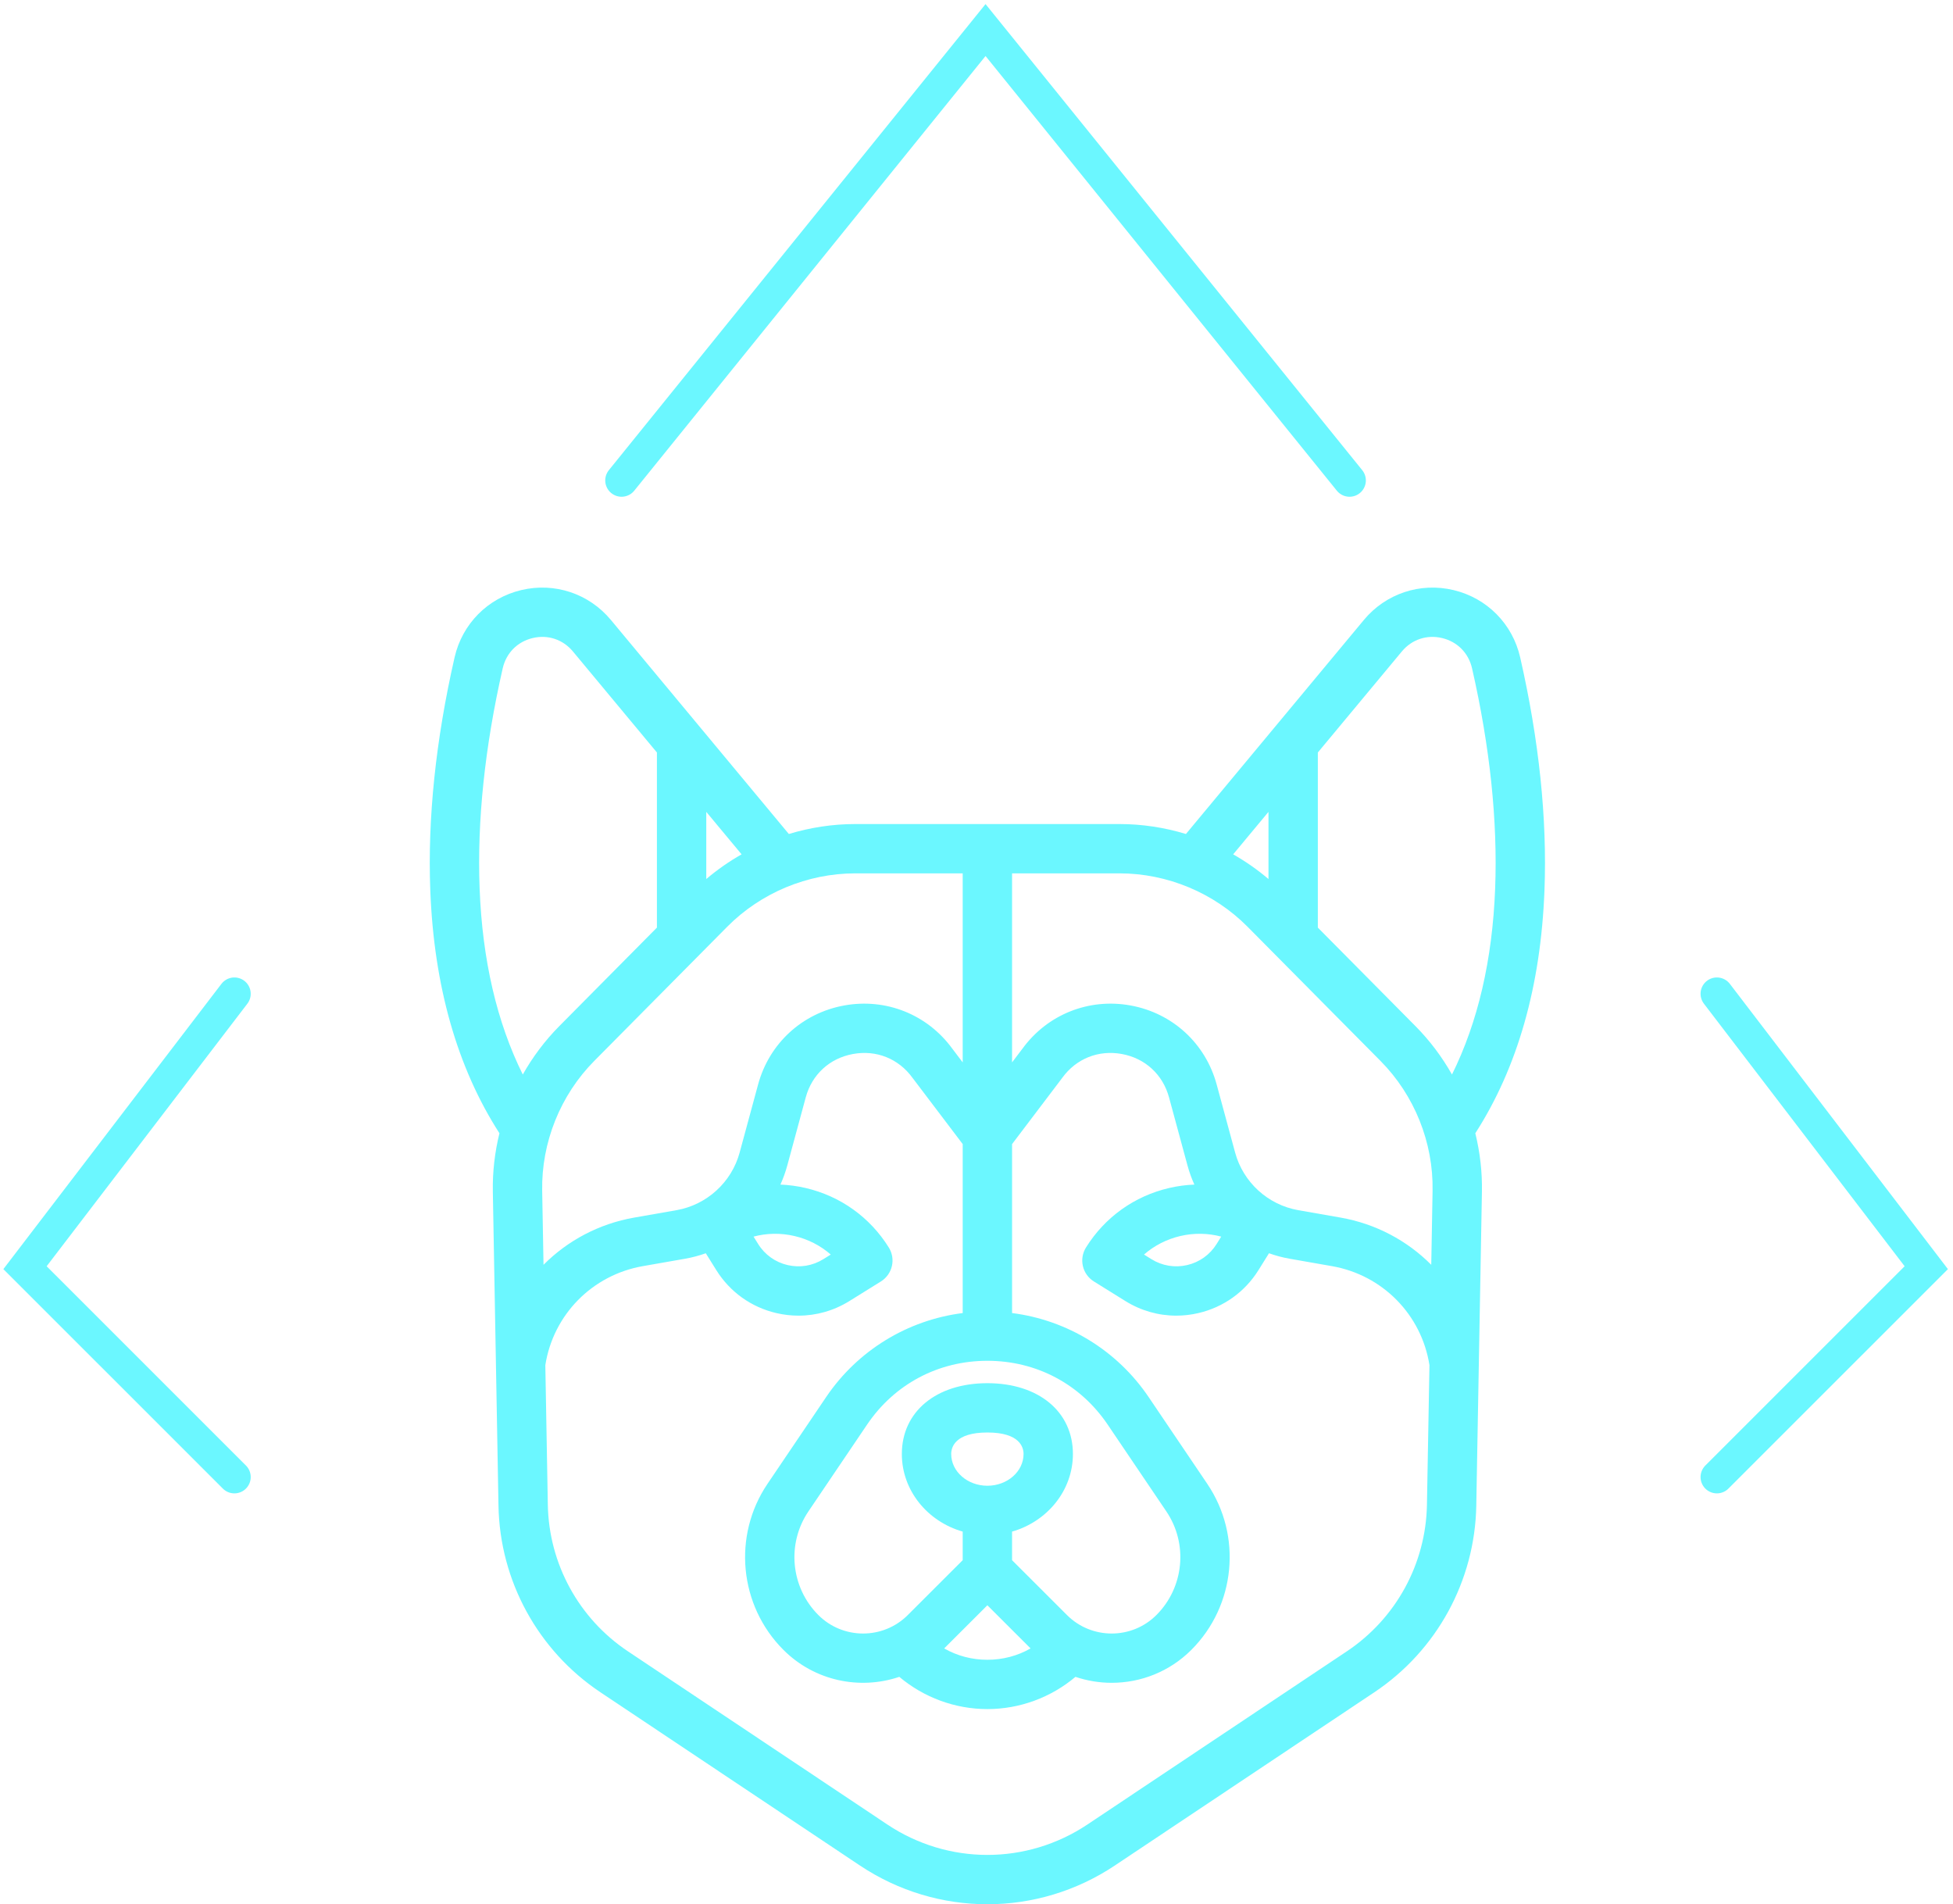 <?xml version="1.0" encoding="UTF-8"?>
<svg width="359px" height="350px" viewBox="0 0 359 350" version="1.1" xmlns="http://www.w3.org/2000/svg" xmlns:xlink="http://www.w3.org/1999/xlink">
    <!-- Generator: Sketch 50.2 (55047) - http://www.bohemiancoding.com/sketch -->
    <title>Logo</title>
    <desc>Created with Sketch.</desc>
    <defs></defs>
    <g id="Page-1" stroke="none" stroke-width="1" fill="none" fill-rule="evenodd">
        <g id="Logo" transform="translate(4, 5)">
            <g id="malamute" transform="translate(75, 103)" fill="#6BF7FF" fill-rule="nonzero">
                <path d="M200.438,12.823 C199.032,6.663 194.34,1.925 188.193,0.458 C182.056,-1.006 175.738,1.098 171.705,5.948 L138.997,45.287 C135.057,44.09 130.937,43.459 126.782,43.459 L78.218,43.459 C74.063,43.459 69.944,44.09 66.003,45.287 L33.295,5.948 C29.262,1.098 22.943,-1.006 16.807,0.458 C10.66,1.925 5.968,6.663 4.562,12.823 C1.092,28.033 -0.411,42.444 0.096,55.655 C0.77,73.244 5.051,88.243 12.807,100.291 C11.949,103.784 11.527,107.391 11.593,111.023 L12.631,168.755 C12.879,182.555 19.885,195.371 31.373,203.04 L79.059,234.871 C86.179,239.623 94.339,242 102.5,242 C110.661,242 118.821,239.623 125.941,234.871 L173.627,203.04 C185.115,195.371 192.121,182.555 192.369,168.755 L193.407,111.023 C193.473,107.391 193.051,103.784 192.193,100.291 C199.949,88.243 204.23,73.244 204.904,55.655 C205.411,42.444 203.908,28.033 200.438,12.823 Z M154.173,41.22 L154.173,53.567 C152.152,51.849 149.976,50.332 147.68,49.028 L154.173,41.22 Z M150.318,62.33 L174.759,86.993 C181.005,93.295 184.496,101.994 184.336,110.861 L184.092,124.469 C179.677,120.034 173.913,116.927 167.405,115.789 L159.647,114.429 C154.077,113.454 149.523,109.303 148.045,103.856 L144.648,91.329 C142.601,83.783 136.547,78.219 128.848,76.808 C121.165,75.401 113.545,78.441 108.948,84.745 L107.037,87.266 L107.037,52.522 L126.782,52.522 C135.562,52.522 144.14,56.097 150.318,62.33 Z M145.483,119.288 L144.635,120.648 C143.408,122.618 141.485,123.993 139.221,124.519 C136.958,125.046 134.626,124.659 132.652,123.432 L131.291,122.586 C133.182,120.935 135.461,119.762 137.977,119.177 C140.493,118.592 143.057,118.64 145.483,119.288 Z M102.5,165.078 C98.833,165.078 95.849,162.46 95.849,159.242 C95.849,158.055 96.497,155.291 102.5,155.291 C108.503,155.291 109.15,158.054 109.15,159.242 C109.151,162.46 106.167,165.078 102.5,165.078 Z M102.5,187.046 L110.441,194.978 C108.059,196.341 105.349,197.064 102.5,197.064 C99.651,197.064 96.941,196.341 94.559,194.978 L102.5,187.046 Z M117.133,188.846 L107.036,178.761 L107.036,173.506 C113.501,171.657 118.223,165.963 118.223,159.242 C118.223,151.459 111.905,146.228 102.5,146.228 C93.095,146.228 86.776,151.458 86.776,159.242 C86.776,165.963 91.499,171.657 97.964,173.506 L97.964,178.76 L87.867,188.846 C83.336,193.372 75.963,193.372 71.433,188.846 C66.346,183.764 65.575,175.753 69.601,169.797 L80.375,153.856 C85.42,146.391 93.485,142.111 102.501,142.111 C111.516,142.111 119.58,146.391 124.625,153.856 L135.399,169.797 C139.425,175.753 138.654,183.764 133.567,188.846 C129.036,193.372 121.663,193.372 117.133,188.846 Z M97.964,52.522 L97.964,87.267 L96.053,84.745 C91.456,78.442 83.836,75.401 76.152,76.809 C68.454,78.219 62.399,83.783 60.353,91.33 L56.956,103.856 C55.477,109.304 50.923,113.454 45.353,114.43 L37.597,115.789 C31.088,116.927 25.323,120.034 20.909,124.469 L20.664,110.861 C20.505,101.994 23.995,93.294 30.241,86.993 L54.683,62.33 C60.86,56.097 69.438,52.522 78.218,52.522 L97.964,52.522 Z M67.023,119.177 C69.539,119.761 71.818,120.934 73.709,122.586 L72.348,123.432 C70.375,124.659 68.043,125.045 65.779,124.519 C63.515,123.993 61.592,122.618 60.365,120.648 L59.517,119.288 C61.943,118.64 64.508,118.592 67.023,119.177 Z M50.827,53.567 L50.827,41.22 L57.32,49.028 C55.024,50.333 52.848,51.849 50.827,53.567 Z M9.162,55.308 C8.686,42.89 10.115,29.273 13.408,14.838 C14.05,12.023 16.109,9.943 18.915,9.273 C21.711,8.606 24.477,9.528 26.316,11.739 L41.755,30.308 L41.755,62.493 L23.793,80.617 C21.16,83.274 18.921,86.271 17.098,89.494 C12.336,79.898 9.666,68.445 9.162,55.308 Z M168.586,195.505 L120.901,227.336 C109.723,234.797 95.277,234.797 84.1,227.336 L36.415,195.505 C27.397,189.486 21.897,179.425 21.702,168.593 L21.241,142.917 C22.698,133.638 29.859,126.344 39.164,124.716 L46.922,123.357 C48.232,123.127 49.507,122.786 50.738,122.348 L52.663,125.437 C55.172,129.463 59.1,132.272 63.724,133.347 C65.072,133.661 66.433,133.815 67.785,133.815 C71.065,133.815 74.289,132.902 77.143,131.127 L82.925,127.532 C83.946,126.896 84.673,125.882 84.946,124.712 C85.219,123.541 85.015,122.31 84.379,121.29 C80.909,115.722 75.475,111.837 69.08,110.35 C67.544,109.994 65.997,109.789 64.455,109.726 C64.961,108.604 65.386,107.436 65.714,106.227 L69.111,93.7 C70.252,89.492 73.497,86.51 77.79,85.724 C82.084,84.937 86.176,86.575 88.737,90.105 C88.756,90.13 88.774,90.155 88.793,90.18 L97.965,102.284 L97.965,133.337 C87.826,134.626 78.662,140.196 72.856,148.785 L62.082,164.726 C55.63,174.272 56.865,187.111 65.018,195.255 C70.768,200.998 79.084,202.645 86.311,200.204 C90.813,203.995 96.553,206.127 102.501,206.127 C108.449,206.127 114.189,203.995 118.691,200.203 C120.846,200.931 123.098,201.299 125.351,201.299 C130.65,201.299 135.949,199.285 139.984,195.255 C148.137,187.111 149.372,174.271 142.92,164.726 L132.146,148.785 C126.341,140.196 117.176,134.626 107.038,133.337 L107.038,102.284 L116.21,90.179 C116.228,90.155 116.247,90.129 116.265,90.104 C118.827,86.575 122.919,84.936 127.213,85.723 C131.506,86.51 134.75,89.492 135.891,93.7 L139.289,106.227 C139.617,107.436 140.042,108.603 140.548,109.726 C139.006,109.788 137.459,109.993 135.922,110.35 C129.527,111.836 124.094,115.721 120.624,121.29 C119.988,122.31 119.784,123.541 120.057,124.711 C120.329,125.882 121.056,126.896 122.078,127.531 L127.859,131.126 C130.714,132.901 133.937,133.815 137.218,133.815 C138.569,133.815 139.93,133.66 141.279,133.346 C145.903,132.272 149.831,129.463 152.34,125.437 L154.265,122.348 C155.496,122.785 156.77,123.127 158.081,123.356 L165.84,124.716 C175.143,126.343 182.304,133.637 183.762,142.916 L183.3,168.592 C183.104,179.425 177.604,189.486 168.586,195.505 Z M195.838,55.308 C195.334,68.445 192.664,79.898 187.903,89.494 C186.079,86.271 183.84,83.274 181.207,80.617 L163.245,62.493 L163.245,30.308 L178.685,11.739 C180.523,9.528 183.291,8.606 186.085,9.273 C188.891,9.943 190.95,12.023 191.592,14.838 C194.886,29.273 196.315,42.89 195.838,55.308 Z" id="Shape"></path>
            </g>
            <polyline id="Path-2" stroke="#6BF7FF" stroke-width="6" stroke-linecap="round" points="244.07 83.301 177.162 0.524 110.255 83.301"></polyline>
            <polyline id="Path-3" stroke="#6BF7FF" stroke-width="6" stroke-linecap="round" points="39.087 177.656 0.597 228 39.087 266.481"></polyline>
            <polyline id="Path-3" stroke="#6BF7FF" stroke-width="6" stroke-linecap="round" transform="translate(330.842, 222.069) scale(-1, 1) translate(-330.842, -222.069) " points="350.087 177.656 311.597 228 350.087 266.481"></polyline>
        </g>
    </g>
</svg>